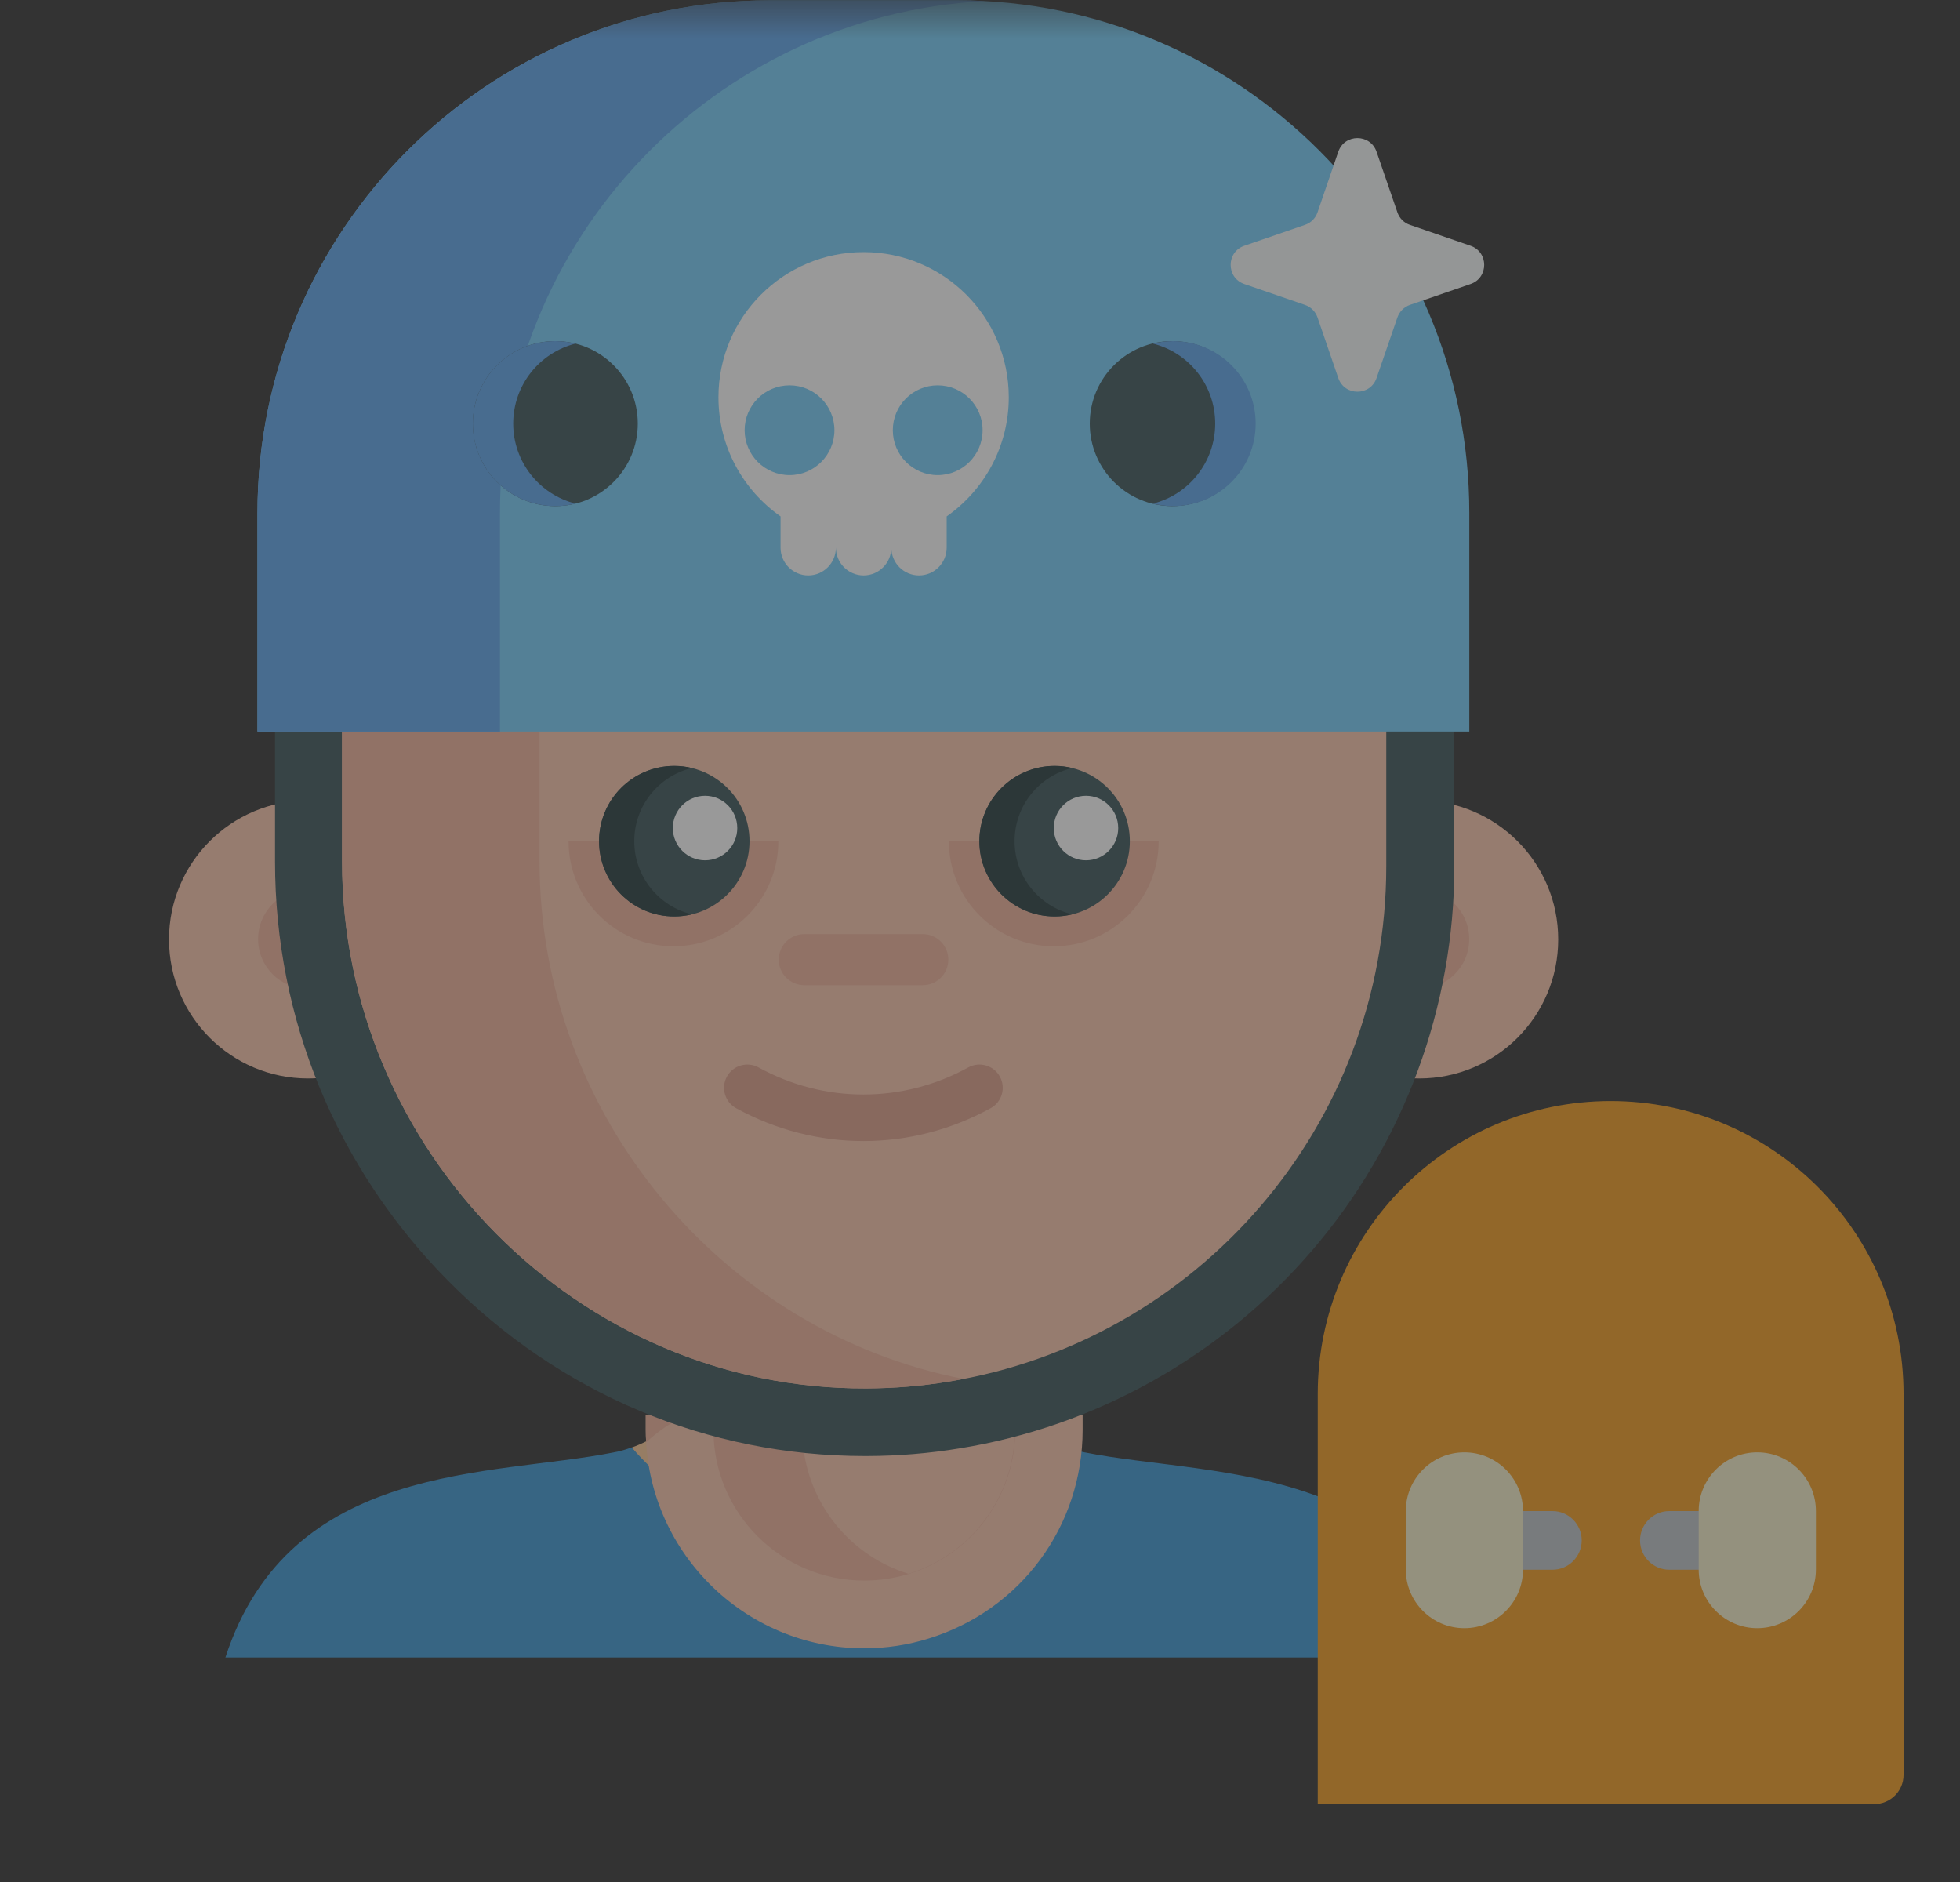 <svg width="25" height="24" viewBox="0 0 25 24" fill="none" xmlns="http://www.w3.org/2000/svg">
<rect x="0" y="0" width="25" height="24" fill="#333333" stroke="none"/>
<g opacity="0.5">
<path d="M5.979 11.799C6.147 12.497 6.102 13.54 6.353 14.04C6.361 14.059 6.371 14.076 6.383 14.093C4.81 14.272 4.485 13.293 4.485 13.293C4.815 12.947 5.044 12.517 5.146 12.049L5.979 11.799Z" fill="#CB8252"/>
<path d="M16.525 12.049C16.627 12.517 16.856 12.947 17.186 13.293C17.186 13.293 16.861 14.272 15.288 14.093C15.3 14.076 15.31 14.059 15.318 14.04C15.569 13.54 15.524 12.497 15.692 11.799L16.525 12.049Z" fill="#CB8252"/>
<path d="M16.41 9.263C16.617 9.144 16.869 9.135 17.084 9.239C17.298 9.343 17.448 9.546 17.483 9.782C17.731 10.67 17.331 11.612 16.519 12.05C16.338 12.135 16.14 12.177 15.94 12.173L16.41 9.263Z" fill="#F9C795"/>
<path d="M5.719 12.173C5.519 12.177 5.321 12.135 5.14 12.05C4.328 11.612 3.928 10.67 4.176 9.782C4.211 9.546 4.36 9.343 4.575 9.239C4.789 9.135 5.041 9.144 5.248 9.263L5.719 12.173Z" fill="#F9C795"/>
<path d="M12.569 15.961C12.505 16.753 12.546 18.09 13.607 18.46C13.253 18.897 12.416 20.018 10.832 20.018C9.248 20.018 8.411 18.897 8.056 18.46C9.117 18.09 9.158 16.753 9.095 15.961H12.569Z" fill="#F9C795"/>
<path d="M10.833 2.086C10.627 2.086 10.459 1.918 10.459 1.712V1.338C10.459 1.132 10.627 0.965 10.833 0.965C11.039 0.965 11.206 1.132 11.206 1.338V1.712C11.206 1.918 11.039 2.086 10.833 2.086Z" fill="#C03A2B"/>
<path d="M16.81 19.082V21.137H2.875C3.693 18.626 6.275 18.832 7.832 18.521C7.909 18.507 7.984 18.485 8.057 18.458C8.748 19.261 9.774 19.699 10.832 19.642C11.891 19.699 12.916 19.261 13.608 18.458C13.681 18.485 13.756 18.507 13.832 18.521C14.677 18.69 15.812 18.705 16.81 19.082Z" fill="#3B97D3"/>
<path d="M16.433 8.81C16.433 8.918 16.426 9.071 16.411 9.262C16.322 10.242 16.165 11.214 15.94 12.172C15.799 12.815 15.588 13.442 15.313 14.04C15.304 14.058 15.294 14.076 15.283 14.092C14.805 14.992 13.643 15.613 12.567 15.96C12.006 16.149 11.421 16.257 10.83 16.281C10.238 16.257 9.654 16.149 9.093 15.96C8.017 15.613 6.855 14.992 6.377 14.092C6.365 14.076 6.355 14.058 6.347 14.04C6.071 13.442 5.861 12.815 5.719 12.172C5.495 11.214 5.337 10.242 5.248 9.262C5.233 9.071 5.226 8.918 5.226 8.81L10.83 8.062L16.433 8.81Z" fill="#FDD7AD"/>
<path d="M16.806 6.197V8.438C16.806 8.645 16.639 8.812 16.433 8.812H5.225C5.019 8.812 4.852 8.645 4.852 8.438V6.197C4.852 6.07 4.855 5.947 4.867 5.823C5.061 3.5 7.003 1.714 9.335 1.714H12.323C14.655 1.714 16.597 3.5 16.791 5.823C16.803 5.947 16.806 6.07 16.806 6.197Z" fill="#E64C3C"/>
<path d="M11.951 6.194H9.709C9.296 6.194 8.962 6.529 8.962 6.942C8.962 7.354 9.296 7.689 9.709 7.689H11.951C12.363 7.689 12.698 7.354 12.698 6.942C12.698 6.529 12.363 6.194 11.951 6.194Z" fill="#805333"/>
<path d="M7.84 6.194C7.84 6.4 7.673 6.567 7.467 6.567H4.852V6.194C4.852 6.067 4.855 5.944 4.867 5.82H7.467C7.673 5.82 7.84 5.988 7.84 6.194Z" fill="#C03A2B"/>
<path d="M16.81 6.194V6.567H14.194C13.988 6.567 13.821 6.4 13.821 6.194C13.821 5.988 13.988 5.82 14.194 5.82H16.795C16.806 5.944 16.81 6.067 16.81 6.194Z" fill="#C03A2B"/>
<path d="M8.218 11.797C8.837 11.797 9.339 11.295 9.339 10.676C9.339 10.057 8.837 9.556 8.218 9.556C7.599 9.556 7.098 10.057 7.098 10.676C7.098 11.295 7.599 11.797 8.218 11.797Z" fill="white"/>
<path d="M8.407 11.238C8.716 11.238 8.967 10.987 8.967 10.678C8.967 10.368 8.716 10.117 8.407 10.117C8.097 10.117 7.846 10.368 7.846 10.678C7.846 10.987 8.097 11.238 8.407 11.238Z" fill="#547580"/>
<path d="M8.966 12.171H7.471C7.265 12.171 7.098 12.004 7.098 11.797C7.098 11.591 7.265 11.424 7.471 11.424H8.966C9.172 11.424 9.339 11.591 9.339 11.797C9.339 12.004 9.172 12.171 8.966 12.171Z" fill="#F9C795"/>
<path d="M11.198 12.545H10.451C10.245 12.545 10.078 12.378 10.078 12.171C10.078 11.965 10.245 11.798 10.451 11.798H11.198C11.405 11.798 11.572 11.965 11.572 12.171C11.572 12.378 11.405 12.545 11.198 12.545Z" fill="#CBB292"/>
<path d="M10.826 14.038C10.32 14.06 9.824 13.887 9.441 13.555C9.308 13.409 9.312 13.183 9.451 13.042C9.59 12.9 9.815 12.892 9.964 13.023C10.21 13.213 10.516 13.308 10.826 13.291C11.135 13.308 11.44 13.212 11.685 13.023C11.834 12.883 12.068 12.888 12.211 13.034C12.355 13.178 12.355 13.412 12.211 13.557C11.828 13.888 11.332 14.061 10.826 14.038Z" fill="#CBB292"/>
<path d="M11.198 15.161H10.451C10.245 15.161 10.078 14.994 10.078 14.788C10.078 14.581 10.245 14.414 10.451 14.414H11.198C11.405 14.414 11.572 14.581 11.572 14.788C11.572 14.994 11.405 15.161 11.198 15.161Z" fill="#CBB292"/>
<path d="M24.28 17.777V22.634C24.28 22.84 24.113 23.007 23.906 23.007H16.808V17.777C16.808 15.714 18.481 14.041 20.544 14.041C22.607 14.041 24.28 15.714 24.28 17.777Z" fill="#F29C1F"/>
<path d="M19.802 20.018H19.428C19.222 20.018 19.054 19.85 19.054 19.644C19.054 19.438 19.222 19.27 19.428 19.27H19.802C20.008 19.27 20.175 19.438 20.175 19.644C20.175 19.85 20.008 20.018 19.802 20.018Z" fill="#BDC3C7"/>
<path d="M21.666 20.018H21.292C21.086 20.018 20.919 19.85 20.919 19.644C20.919 19.438 21.086 19.27 21.292 19.27H21.666C21.872 19.27 22.039 19.438 22.039 19.644C22.039 19.85 21.872 20.018 21.666 20.018Z" fill="#BDC3C7"/>
<path d="M19.426 19.269C19.426 18.856 19.091 18.521 18.678 18.521C18.266 18.521 17.931 18.856 17.931 19.269V20.016C17.931 20.428 18.266 20.763 18.678 20.763C19.091 20.763 19.426 20.428 19.426 20.016V19.269Z" fill="#F5EFCA"/>
<path d="M23.162 19.269C23.162 18.856 22.827 18.521 22.414 18.521C22.002 18.521 21.667 18.856 21.667 19.269V20.016C21.667 20.428 22.002 20.763 22.414 20.763C22.827 20.763 23.162 20.428 23.162 20.016V19.269Z" fill="#F5EFCA"/>
<path d="M13.444 11.797C14.063 11.797 14.565 11.295 14.565 10.676C14.565 10.057 14.063 9.556 13.444 9.556C12.825 9.556 12.323 10.057 12.323 10.676C12.323 11.295 12.825 11.797 13.444 11.797Z" fill="white"/>
<path d="M13.258 11.238C13.568 11.238 13.819 10.987 13.819 10.678C13.819 10.368 13.568 10.117 13.258 10.117C12.949 10.117 12.698 10.368 12.698 10.678C12.698 10.987 12.949 11.238 13.258 11.238Z" fill="#547580"/>
<path d="M14.191 12.171H12.697C12.491 12.171 12.323 12.004 12.323 11.797C12.323 11.591 12.491 11.424 12.697 11.424H14.191C14.398 11.424 14.565 11.591 14.565 11.797C14.565 12.004 14.398 12.171 14.191 12.171Z" fill="#F9C795"/>
<mask id="mask0_1572_23741" style="mask-type:luminance" maskUnits="userSpaceOnUse" x="0" y="0" width="23" height="23">
<path d="M0 0H22.042V22.042H0V0Z" fill="white"/>
</mask>
<g mask="url(#mask0_1572_23741)">
<path d="M13.809 18.047V18.234C13.809 19.463 13.02 20.532 11.846 20.895C11.581 20.978 11.303 21.02 11.023 21.02C9.487 21.02 8.237 19.77 8.237 18.234V18.048C8.386 18.019 8.538 17.997 8.692 17.981C8.736 17.976 8.78 17.972 8.825 17.968C8.971 17.956 9.118 17.95 9.267 17.95H12.779C12.974 17.95 13.165 17.96 13.354 17.98C13.508 17.996 13.659 18.019 13.809 18.047Z" fill="#F9C5AC"/>
<path d="M8.825 17.967C8.78 17.97 8.736 17.975 8.692 17.98C8.538 17.995 8.386 18.018 8.237 18.047V18.233C8.237 18.287 8.239 18.34 8.242 18.393C8.539 18.116 8.884 17.949 9.267 17.949C9.118 17.949 8.971 17.955 8.825 17.967Z" fill="#EFB29A"/>
<path d="M12.949 15.87V18.232C12.949 19.097 12.379 19.828 11.594 20.07C11.414 20.126 11.222 20.156 11.024 20.156C9.961 20.156 9.1 19.295 9.1 18.232V15.87H12.949Z" fill="#EFB29A"/>
<path d="M12.945 18.082V18.232C12.945 19.097 12.374 19.828 11.589 20.07C10.88 19.852 10.348 19.236 10.249 18.482C10.378 18.49 10.507 18.494 10.637 18.494C11.001 18.494 11.358 18.465 11.706 18.408C12.134 18.339 12.548 18.229 12.945 18.082Z" fill="#F9C5AC"/>
<path d="M5.701 11.98C5.701 12.863 5.057 13.594 4.213 13.73C4.12 13.745 4.026 13.753 3.929 13.753C2.95 13.753 2.156 12.96 2.156 11.98C2.156 11.001 2.95 10.208 3.929 10.208C4.026 10.208 4.12 10.216 4.213 10.23C5.057 10.366 5.701 11.098 5.701 11.98Z" fill="#F9C5AC"/>
<path d="M5.705 11.978C5.705 12.86 5.061 13.592 4.217 13.727C4.064 13.17 3.982 12.583 3.982 11.978C3.982 11.372 4.064 10.785 4.217 10.228C5.061 10.364 5.705 11.095 5.705 11.978Z" fill="#EFB29A"/>
<path d="M4.559 11.976C4.559 11.626 4.275 11.342 3.925 11.342C3.575 11.342 3.292 11.626 3.292 11.976C3.292 12.326 3.575 12.609 3.925 12.609C4.275 12.609 4.559 12.326 4.559 11.976Z" fill="#EFB29A"/>
<path d="M16.33 11.98C16.33 12.863 16.974 13.594 17.819 13.73C17.911 13.745 18.006 13.753 18.102 13.753C19.082 13.753 19.875 12.96 19.875 11.98C19.875 11.001 19.082 10.208 18.102 10.208C18.006 10.208 17.911 10.216 17.819 10.23C16.974 10.366 16.33 11.098 16.33 11.98Z" fill="#F9C5AC"/>
<path d="M16.33 11.978C16.33 12.86 16.974 13.592 17.819 13.727C17.972 13.17 18.054 12.583 18.054 11.978C18.054 11.372 17.972 10.785 17.819 10.228C16.974 10.364 16.33 11.095 16.33 11.978Z" fill="#EFB29A"/>
<path d="M17.473 11.976C17.473 11.626 17.756 11.342 18.106 11.342C18.456 11.342 18.74 11.626 18.74 11.976C18.74 12.326 18.456 12.609 18.106 12.609C17.756 12.609 17.473 12.326 17.473 11.976Z" fill="#EFB29A"/>
<path d="M11.03 18.568C9.028 18.568 7.139 17.773 5.712 16.329C4.291 14.89 3.508 12.993 3.508 10.987V8.285C3.508 4.138 6.882 0.764 11.029 0.764C15.176 0.764 18.55 4.138 18.55 8.285V11.047C18.55 12.845 17.905 14.585 16.735 15.947C15.577 17.294 13.979 18.191 12.235 18.471C11.854 18.534 11.458 18.567 11.061 18.568L11.03 18.568Z" fill="#3B5559"/>
<path d="M17.682 11.046C17.682 14.36 15.261 17.11 12.091 17.62C11.753 17.676 11.405 17.704 11.051 17.706C7.372 17.721 4.363 14.665 4.363 10.986V8.284C4.363 4.605 7.344 1.624 11.022 1.624C14.701 1.624 17.682 4.605 17.682 8.284V11.046Z" fill="#F9C5AC"/>
<path d="M12.29 17.585C12.224 17.598 12.158 17.61 12.091 17.62C11.752 17.676 11.405 17.705 11.051 17.706C7.373 17.721 4.363 14.665 4.363 10.986V8.284C4.363 4.605 7.344 1.624 11.022 1.624C11.453 1.624 11.874 1.665 12.283 1.743C9.207 2.332 6.882 5.036 6.882 8.284V10.986C6.882 14.227 9.218 16.985 12.29 17.585Z" fill="#EFB29A"/>
<path d="M11.013 14.551C10.455 14.551 9.898 14.411 9.389 14.132C9.246 14.053 9.193 13.873 9.272 13.729C9.351 13.586 9.531 13.534 9.675 13.612C10.513 14.073 11.513 14.073 12.351 13.612C12.494 13.534 12.675 13.586 12.753 13.729C12.832 13.873 12.78 14.053 12.636 14.132C12.128 14.411 11.57 14.551 11.013 14.551Z" fill="#DD9F8A"/>
<path d="M12.103 10.729C12.103 11.468 12.702 12.067 13.441 12.067C14.18 12.067 14.779 11.468 14.779 10.729" fill="#EFB29A"/>
<path d="M14.411 10.727C14.411 10.197 13.981 9.768 13.451 9.768C12.922 9.768 12.492 10.197 12.492 10.727C12.492 11.257 12.922 11.687 13.451 11.687C13.981 11.687 14.411 11.257 14.411 10.727Z" fill="#3B5559"/>
<path d="M14.263 10.56C14.263 10.332 14.079 10.148 13.852 10.148C13.625 10.148 13.441 10.332 13.441 10.56C13.441 10.787 13.625 10.971 13.852 10.971C14.079 10.971 14.263 10.787 14.263 10.56Z" fill="white"/>
<path d="M7.252 10.729C7.252 11.468 7.851 12.067 8.59 12.067C9.329 12.067 9.928 11.468 9.928 10.729" fill="#EFB29A"/>
<path d="M9.56 10.727C9.56 10.197 9.13 9.768 8.6 9.768C8.07 9.768 7.641 10.197 7.641 10.727C7.641 11.257 8.07 11.687 8.6 11.687C9.13 11.687 9.56 11.257 9.56 10.727Z" fill="#3B5559"/>
<path d="M8.825 11.66C8.753 11.678 8.677 11.687 8.6 11.687C8.07 11.687 7.641 11.257 7.641 10.727C7.641 10.197 8.07 9.767 8.6 9.767C8.677 9.767 8.753 9.776 8.825 9.794C8.403 9.895 8.09 10.274 8.09 10.727C8.09 11.179 8.403 11.559 8.825 11.66Z" fill="#263B3D"/>
<path d="M13.676 11.66C13.604 11.678 13.529 11.687 13.452 11.687C12.922 11.687 12.492 11.257 12.492 10.727C12.492 10.197 12.922 9.767 13.452 9.767C13.529 9.767 13.604 9.776 13.676 9.794C13.254 9.895 12.941 10.274 12.941 10.727C12.941 11.179 13.254 11.559 13.676 11.66Z" fill="#263B3D"/>
<path d="M9.404 10.56C9.404 10.332 9.22 10.148 8.993 10.148C8.766 10.148 8.582 10.332 8.582 10.56C8.582 10.787 8.766 10.971 8.993 10.971C9.22 10.971 9.404 10.787 9.404 10.56Z" fill="white"/>
<path d="M11.77 12.563H10.259C10.079 12.563 9.933 12.418 9.933 12.238C9.933 12.058 10.079 11.912 10.259 11.912H11.77C11.95 11.912 12.096 12.058 12.096 12.238C12.096 12.418 11.95 12.563 11.77 12.563Z" fill="#EFB29A"/>
<path d="M12.203 0.004H9.823C6.212 0.004 3.284 2.931 3.284 6.542V9.329H18.741V6.542C18.741 2.931 15.814 0.004 12.203 0.004Z" fill="#75CEF9"/>
<path d="M12.559 0.014C9.114 0.198 6.377 3.05 6.377 6.542V9.329H3.284V6.542C3.284 2.931 6.212 0.004 9.823 0.004H12.203C12.322 0.004 12.441 0.007 12.559 0.014Z" fill="#5EA5EC"/>
<path d="M8.135 5.402C8.135 4.821 7.664 4.35 7.083 4.35C6.502 4.35 6.031 4.821 6.031 5.402C6.031 5.983 6.502 6.454 7.083 6.454C7.664 6.454 8.135 5.983 8.135 5.402Z" fill="#3B5559"/>
<path d="M7.341 6.422C7.258 6.443 7.172 6.454 7.083 6.454C6.501 6.454 6.031 5.983 6.031 5.402C6.031 4.821 6.501 4.35 7.083 4.35C7.172 4.35 7.258 4.361 7.341 4.382C6.884 4.496 6.546 4.909 6.546 5.402C6.546 5.894 6.884 6.308 7.341 6.422Z" fill="#5EA5EC"/>
<path d="M13.9 5.402C13.9 4.821 14.371 4.35 14.953 4.35C15.534 4.35 16.005 4.821 16.005 5.402C16.005 5.983 15.534 6.454 14.953 6.454C14.371 6.454 13.9 5.983 13.9 5.402Z" fill="#3B5559"/>
<path d="M14.706 6.422C14.788 6.443 14.874 6.454 14.964 6.454C15.545 6.454 16.016 5.983 16.016 5.402C16.016 4.821 15.545 4.35 14.964 4.35C14.874 4.35 14.788 4.361 14.706 4.382C15.162 4.496 15.5 4.909 15.5 5.402C15.5 5.894 15.162 6.308 14.706 6.422Z" fill="#5EA5EC"/>
<path d="M11.96 6.059C11.644 6.059 11.388 5.802 11.388 5.486C11.388 5.17 11.644 4.914 11.96 4.914C12.277 4.914 12.533 5.17 12.533 5.486C12.533 5.802 12.277 6.059 11.96 6.059ZM10.071 6.059C9.754 6.059 9.498 5.802 9.498 5.486C9.498 5.17 9.754 4.914 10.071 4.914C10.387 4.914 10.643 5.17 10.643 5.486C10.643 5.802 10.387 6.059 10.071 6.059ZM11.015 3.215C9.993 3.215 9.164 4.044 9.164 5.066C9.164 5.695 9.477 6.25 9.956 6.585V6.984C9.956 7.179 10.114 7.338 10.309 7.338C10.504 7.338 10.662 7.179 10.662 6.984C10.662 7.179 10.82 7.338 11.015 7.338C11.113 7.338 11.201 7.298 11.265 7.234C11.329 7.17 11.369 7.082 11.369 6.984C11.369 7.179 11.527 7.338 11.722 7.338C11.917 7.338 12.075 7.179 12.075 6.984V6.585C12.553 6.25 12.867 5.695 12.867 5.066C12.867 4.044 12.038 3.215 11.015 3.215Z" fill="white"/>
<path d="M17.984 3.888L18.757 3.622C18.989 3.542 18.989 3.214 18.757 3.134L17.984 2.868C17.909 2.843 17.85 2.784 17.824 2.708L17.558 1.935C17.478 1.703 17.15 1.703 17.07 1.935L16.805 2.708C16.779 2.784 16.72 2.843 16.644 2.868L15.871 3.134C15.639 3.214 15.639 3.542 15.871 3.622L16.644 3.888C16.72 3.914 16.779 3.973 16.805 4.048L17.07 4.821C17.15 5.053 17.478 5.053 17.558 4.821L17.824 4.048C17.85 3.973 17.909 3.914 17.984 3.888Z" fill="#F6F9F9"/>
</g>
</g>
</svg>
